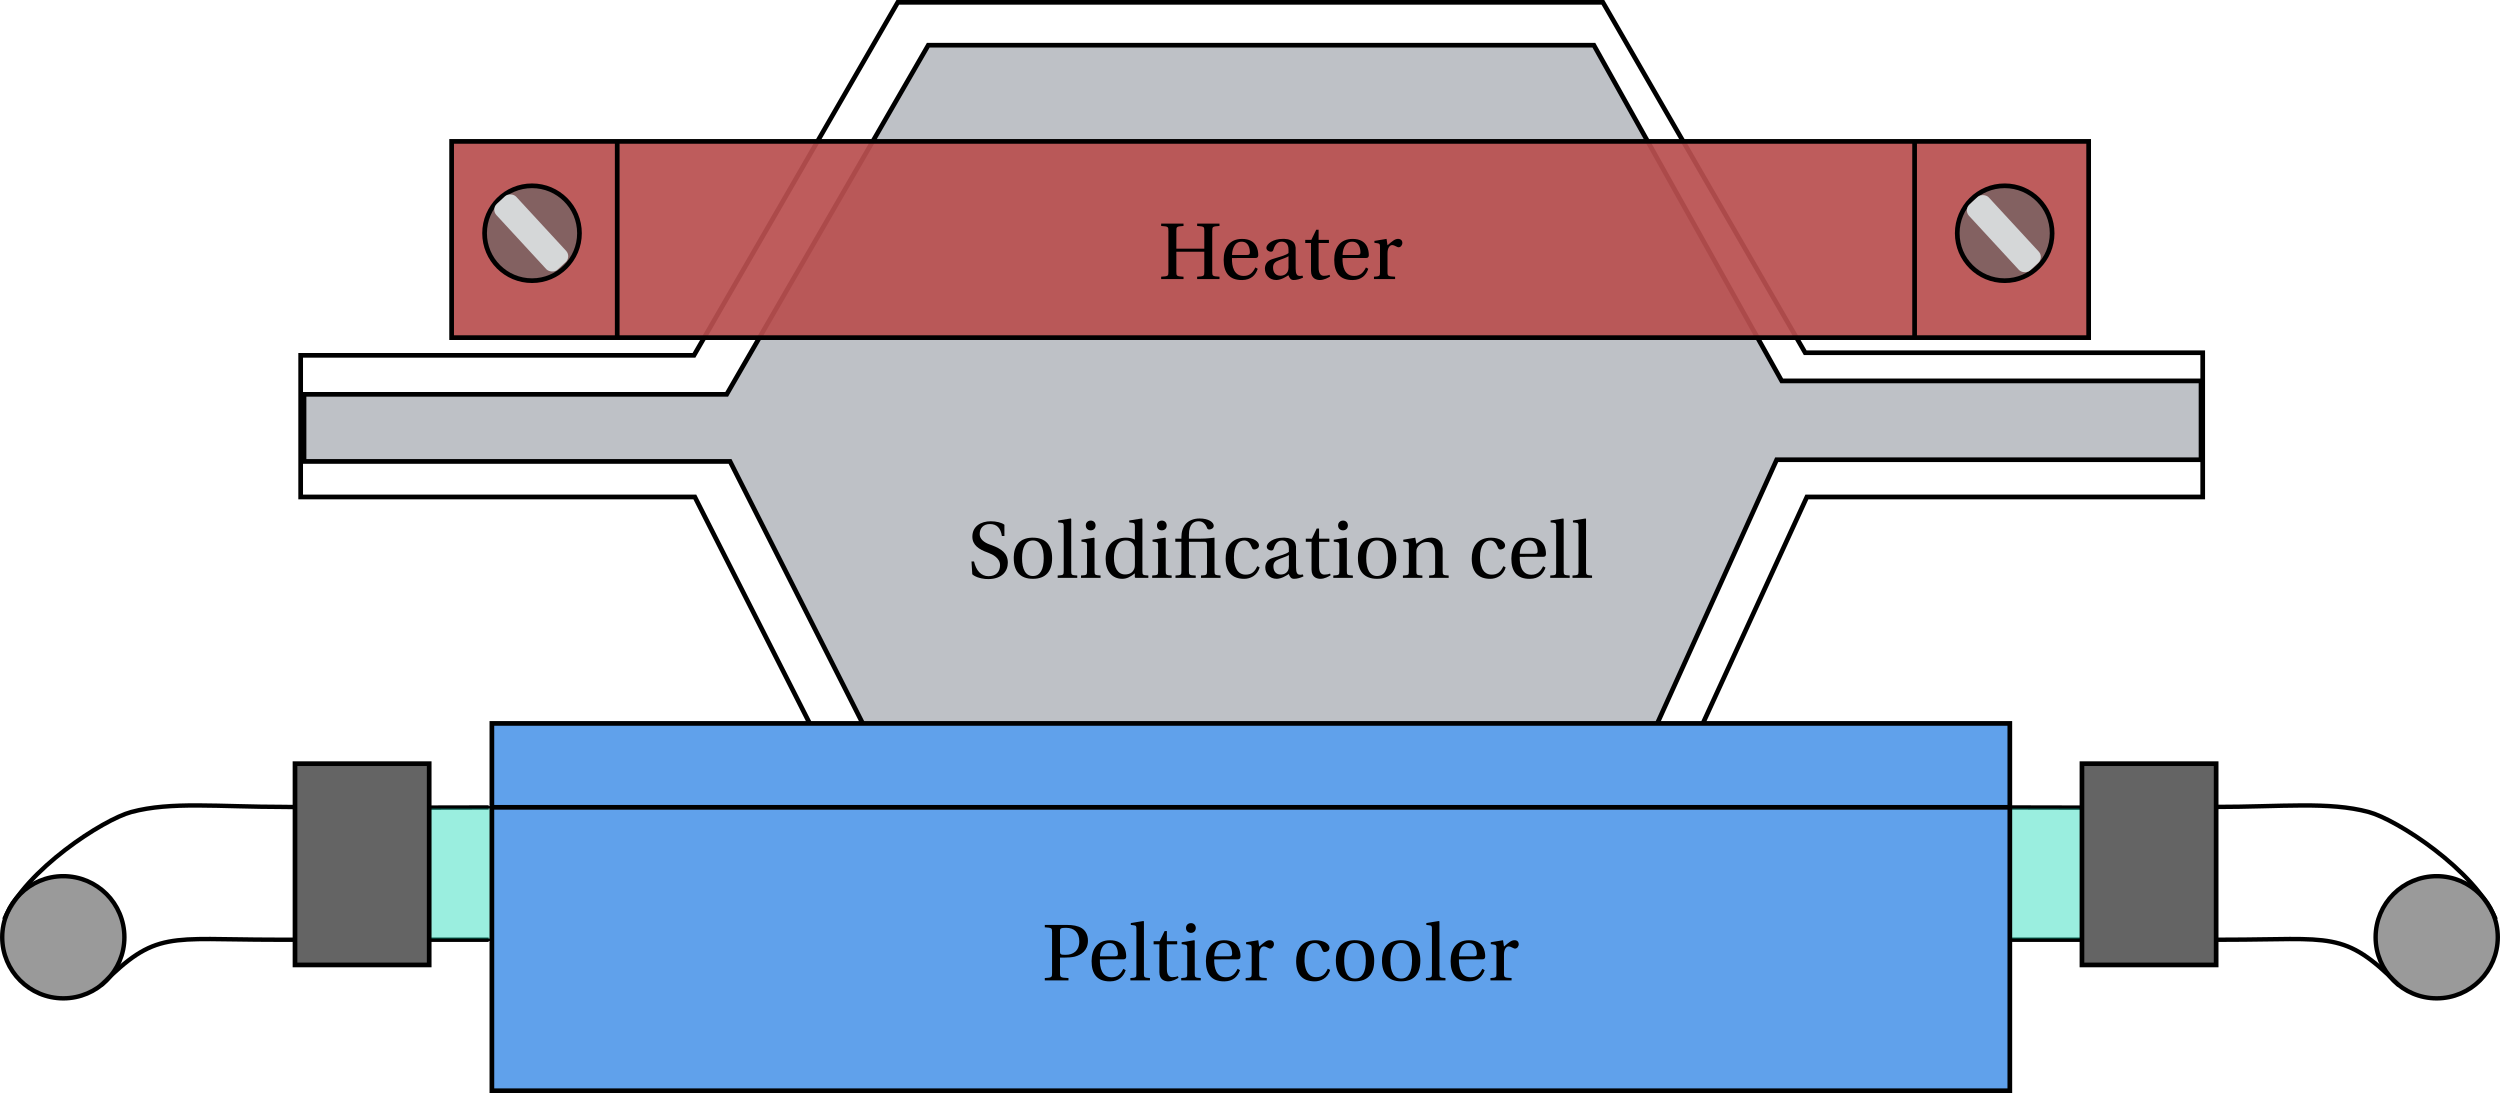 <?xml version="1.0" encoding="UTF-8" standalone="no"?>
<!-- Created with Inkscape (http://www.inkscape.org/) -->

<svg
   xmlns:ns0="http://www.iki.fi/pav/software/textext/"
   xmlns:dc="http://purl.org/dc/elements/1.1/"
   xmlns:cc="http://creativecommons.org/ns#"
   xmlns:rdf="http://www.w3.org/1999/02/22-rdf-syntax-ns#"
   xmlns:svg="http://www.w3.org/2000/svg"
   xmlns="http://www.w3.org/2000/svg"
   xmlns:sodipodi="http://sodipodi.sourceforge.net/DTD/sodipodi-0.dtd"
   xmlns:inkscape="http://www.inkscape.org/namespaces/inkscape"
   width="1064.643"
   height="465.5"
   id="svg2"
   version="1.1"
   inkscape:version="0.48.4 r9939"
   sodipodi:docname="setup.svg">
  <sodipodi:namedview
     id="base"
     pagecolor="#ffffff"
     bordercolor="#666666"
     borderopacity="1.0"
     inkscape:pageopacity="0.0"
     inkscape:pageshadow="2"
     inkscape:zoom="0.70710678"
     inkscape:cx="293.76386"
     inkscape:cy="255.49309"
     inkscape:document-units="px"
     inkscape:current-layer="layer1"
     showgrid="false"
     inkscape:window-width="1920"
     inkscape:window-height="996"
     inkscape:window-x="-8"
     inkscape:window-y="-8"
     inkscape:window-maximized="1"
     fit-margin-top="0"
     fit-margin-left="0"
     fit-margin-right="0"
     fit-margin-bottom="0" />
  <defs
     id="defs4" />
  <g
     transform="translate(173.757,-195.719)"
     inkscape:label="Layer 1"
     inkscape:groupmode="layer"
     id="layer1">
    <path
       sodipodi:nodetypes="ccc"
       style="fill:none;stroke:#000000;stroke-width:1.875;stroke-linecap:butt;stroke-linejoin:miter;stroke-miterlimit:4;stroke-opacity:1;stroke-dasharray:none"
       d="m 682.786,595.899 91.166,0 c 45.388,0 50.342,-4.184 73.897,19.371"
       id="path3813"
       inkscape:connector-curvature="0" />
    <path
       sodipodi:nodetypes="ccsc"
       inkscape:connector-curvature="0"
       id="path3815"
       d="m 682.786,539.583 c 45.497,0 45.682,0.45 86.881,-0.227 28.416,0 48.263,-2.405 65.314,2.164 11.909,3.191 45.105,24.597 54.079,45.694"
       style="fill:none;stroke:#000000;stroke-width:1.875;stroke-linecap:butt;stroke-linejoin:miter;stroke-miterlimit:4;stroke-opacity:1;stroke-dasharray:none" />
    <path
       inkscape:connector-curvature="0"
       id="path3782"
       d="m 34.344,595.899 -91.166,0 c -45.388,0 -50.342,-4.184 -73.897,19.371"
       style="fill:none;stroke:#000000;stroke-width:1.875;stroke-linecap:butt;stroke-linejoin:miter;stroke-miterlimit:4;stroke-opacity:1;stroke-dasharray:none"
       sodipodi:nodetypes="ccc" />
    <path
       style="fill:none;stroke:#000000;stroke-width:1.875;stroke-linecap:butt;stroke-linejoin:miter;stroke-miterlimit:4;stroke-opacity:1;stroke-dasharray:none"
       d="m 34.344,539.583 c -45.497,0 -45.682,0.45 -86.881,-0.227 -28.416,0 -48.263,-2.405 -65.314,2.164 -11.909,3.191 -45.105,24.597 -54.079,45.694"
       id="path3780"
       inkscape:connector-curvature="0"
       sodipodi:nodetypes="ccsc" />
    <rect
       style="fill:#12d8b3;fill-opacity:0.423;stroke:#000000;stroke-opacity:1"
       id="rect3770"
       width="704.286"
       height="56.429"
       x="9.286"
       y="539.505" />
    <rect
       style="fill:#646464;fill-opacity:1;stroke:#000000;stroke-width:2;stroke-miterlimit:4;stroke-opacity:1;stroke-dasharray:none"
       id="rect3772"
       width="57.143"
       height="85.714"
       x="-48.129"
       y="520.934" />
    <rect
       y="520.934"
       x="712.857"
       height="85.714"
       width="57.143"
       id="rect3774"
       style="fill:#646464;fill-opacity:1;stroke:#000000;stroke-width:2;stroke-miterlimit:4;stroke-opacity:1;stroke-dasharray:none" />
    <path
       style="fill:none;stroke:#000000;stroke-width:2;stroke-linecap:butt;stroke-linejoin:miter;stroke-miterlimit:4;stroke-opacity:1;stroke-dasharray:none"
       d="m 551.429,503.791 44.286,-96.429 168.571,0 0,-61.429 -169.286,0 -86.154,-149.223 -300.275,0 -86.793,150.331 -167.492,0 0,60.321 167.857,0 50,98.571 380.714,0"
       id="path2996"
       inkscape:connector-curvature="0" />
    <path
       style="fill:#bec1c6;fill-opacity:1;stroke:#000000;stroke-width:2;stroke-linecap:butt;stroke-linejoin:miter;stroke-miterlimit:4;stroke-opacity:1;stroke-dasharray:none"
       d="m -44.286,363.648 180,0 85.845,-148.687 283.441,0 80,142.973 178.571,0 0,33.571 -180.714,0 -51.429,113.571 -337.143,0 -57.143,-112.857 -181.429,0 z"
       id="path3776"
       inkscape:connector-curvature="0" />
    <rect
       style="fill:#ba5050;fill-opacity:0.926;stroke:#000000;stroke-width:2;stroke-miterlimit:4;stroke-opacity:1;stroke-dasharray:none"
       id="rect2998"
       width="697.143"
       height="83.571"
       x="18.571"
       y="255.934" />
    <rect
       style="fill:#60a1eb;fill-opacity:1;stroke:#000000;stroke-width:2;stroke-miterlimit:4;stroke-opacity:1;stroke-dasharray:none"
       id="rect3768"
       width="646.429"
       height="156.429"
       x="35.714"
       y="503.791" />
    <path
       style="fill:none;stroke:#000000;stroke-width:2;stroke-linecap:butt;stroke-linejoin:miter;stroke-miterlimit:4;stroke-opacity:1;stroke-dasharray:none"
       d="m 35.797,539.52 646.308,0"
       id="path3778"
       inkscape:connector-curvature="0" />
    <path
       sodipodi:type="arc"
       style="fill:#646464;fill-opacity:0.651;stroke:#000000;stroke-width:1.875;stroke-linecap:round;stroke-linejoin:miter;stroke-miterlimit:4;stroke-opacity:1;stroke-dasharray:none;stroke-dashoffset:0"
       id="path3788"
       sodipodi:cx="-175.26146"
       sodipodi:cy="616.22882"
       sodipodi:rx="26.013966"
       sodipodi:ry="26.013966"
       d="m -149.247,616.229 c 0,14.367 -11.647,26.014 -26.014,26.014 -14.367,0 -26.014,-11.647 -26.014,-26.014 0,-14.367 11.647,-26.014 26.014,-26.014 14.367,0 26.014,11.647 26.014,26.014 z"
       transform="translate(28.462,-21.374)" />
    <g
       style="font-style:normal;font-variant:normal;font-weight:normal;font-stretch:normal;letter-spacing:normal;word-spacing:normal;text-anchor:start;fill:none;stroke:#000000;stroke-linecap:butt;stroke-linejoin:miter;stroke-miterlimit:10.433;stroke-opacity:1;stroke-dasharray:none;stroke-dashoffset:0"
       ns0:preamble="C:\\Users\\RASPI\\Desktop\\THESIS DOCUMENTS\\Thesis Writing\\phd\\Misc\\textext_preamble.tex"
       ns0:text="Solidification cell"
       word-spacing="normal"
       letter-spacing="normal"
       font-size-adjust="none"
       font-stretch="normal"
       font-weight="normal"
       font-variant="normal"
       font-style="normal"
       stroke-miterlimit="10.433"
       xml:space="preserve"
       transform="matrix(3.719,0,0,-3.719,-592.685,3071.585)"
       id="content">
<path
   id="path3925"
   d="m 223.98,707.53 0.04,-0.03 0.04,-0.03 0.04,-0.04 0.05,-0.03 0.05,-0.03 0.04,-0.03 0.05,-0.02 0.05,-0.03 0.06,-0.02 0.05,-0.03 0.06,-0.02 0.05,-0.02 0.06,-0.03 0.06,-0.01 0.12,-0.04 0.12,-0.03 0.12,-0.03 0.13,-0.02 0.12,-0.02 0.13,-0.02 0.12,-0.01 0.13,0 0.12,-0.01 c 1.62,0 2.26,0.93 2.26,1.87 0,1.08 -0.73,1.59 -1.8,1.99 l -0.3,0.11 c -0.61,0.22 -1.12,0.62 -1.12,1.17 0,0.67 0.4,1.16 1.17,1.16 0.79,0 1.23,-0.45 1.37,-1.37 h 0.29 v 1.29 c -0.31,0.25 -0.94,0.4 -1.56,0.4 -1.12,0 -2.11,-0.56 -2.11,-1.77 0,-0.96 0.77,-1.46 1.73,-1.8 l 0.17,-0.07 c 0.4,-0.15 1.27,-0.57 1.27,-1.39 0,-0.79 -0.5,-1.26 -1.32,-1.26 -0.86,0 -1.43,0.66 -1.66,1.69 h -0.29 z"
   inkscape:connector-curvature="0"
   style="fill:#000000;stroke-width:0" />
<path
   id="path3927"
   d="m 230.92,711.72 -0.14,0 -0.13,-0.01 -0.13,-0.01 -0.12,-0.02 -0.12,-0.02 -0.11,-0.03 -0.11,-0.03 -0.1,-0.04 -0.1,-0.04 -0.1,-0.04 -0.09,-0.05 -0.09,-0.06 -0.08,-0.06 -0.08,-0.06 -0.08,-0.07 -0.07,-0.08 -0.06,-0.07 -0.07,-0.09 -0.05,-0.08 -0.06,-0.09 -0.05,-0.1 -0.04,-0.1 -0.04,-0.1 -0.04,-0.11 -0.03,-0.11 -0.03,-0.11 -0.02,-0.12 -0.02,-0.12 -0.01,-0.13 -0.01,-0.13 -0.01,-0.13 0,-0.14 c 0,-1.49 0.72,-2.36 2.19,-2.36 v 0.32 c -0.84,0 -1.24,0.77 -1.24,2.04 h 0 c 0,1.26 0.4,2.03 1.24,2.03 0.85,0 1.24,-0.77 1.24,-2.03 0,-1.27 -0.39,-2.04 -1.24,-2.04 v -0.32 c 1.48,0 2.2,0.87 2.2,2.36 0,1.48 -0.72,2.35 -2.2,2.35 z"
   inkscape:connector-curvature="0"
   style="fill:#000000;stroke-width:0" />
<path
   id="path3929"
   d="m 235.31,713.87 -0.06,0.05 -1.44,-0.23 v -0.22 l 0.35,-0.04 c 0.24,-0.03 0.29,-0.08 0.29,-0.42 v -5.09 c 0,-0.47 -0.03,-0.49 -0.69,-0.53 v -0.27 H 236 v 0.27 c -0.65,0.04 -0.69,0.06 -0.69,0.53 z"
   inkscape:connector-curvature="0"
   style="fill:#000000;stroke-width:0" />
<path
   id="path3931"
   d="m 236.48,711.49 v -0.22 l 0.34,-0.05 c 0.24,-0.04 0.3,-0.08 0.3,-0.41 v -2.89 c 0,-0.47 -0.03,-0.49 -0.69,-0.53 v -0.27 h 2.24 v 0.27 c -0.65,0.04 -0.69,0.06 -0.69,0.53 v 3.75 l -0.06,0.05 z"
   inkscape:connector-curvature="0"
   style="fill:#000000;stroke-width:0" />
<path
   id="path3933"
   d="m 237.54,713.68 -0.03,0 -0.03,-0.01 -0.03,0 -0.03,0 -0.03,-0.01 -0.02,-0.01 -0.03,-0.01 -0.03,-0.01 -0.02,-0.01 -0.03,-0.01 -0.02,-0.01 -0.02,-0.02 -0.02,-0.01 -0.02,-0.02 -0.02,-0.02 -0.02,-0.01 -0.02,-0.02 -0.02,-0.02 -0.01,-0.03 -0.02,-0.02 -0.01,-0.02 -0.02,-0.02 -0.01,-0.03 -0.01,-0.02 -0.01,-0.03 -0.01,-0.03 0,-0.02 -0.01,-0.03 0,-0.03 -0.01,-0.03 0,-0.03 0,-0.03 c 0,-0.32 0.23,-0.55 0.56,-0.55 0.34,0 0.55,0.23 0.56,0.55 0,0.33 -0.22,0.57 -0.56,0.57 z"
   inkscape:connector-curvature="0"
   style="fill:#000000;stroke-width:0" />
<path
   id="path3935"
   d="m 244.14,707.12 v 0.27 c -0.65,0.04 -0.68,0.06 -0.68,0.53 v 5.95 l -0.07,0.05 -1.44,-0.23 v -0.22 l 0.35,-0.04 c 0.24,-0.03 0.3,-0.08 0.3,-0.42 v -1.51 c -0.26,0.14 -0.6,0.22 -1.02,0.22 l -0.01,-0.32 c 0.43,0 0.78,-0.2 0.94,-0.57 0.08,-0.16 0.09,-0.29 0.09,-0.54 v -1.61 c 0,-0.2 -0.01,-0.36 -0.07,-0.51 -0.18,-0.48 -0.59,-0.66 -1.06,-0.66 -0.85,0 -1.27,0.82 -1.27,1.88 0,1.19 0.43,2.01 1.37,2.01 l 0.01,0.32 c -0.75,0 -1.31,-0.24 -1.7,-0.63 -0.39,-0.41 -0.63,-1.02 -0.63,-1.81 0,-1.36 0.71,-2.27 1.91,-2.27 0.5,0 0.93,0.22 1.43,0.63 v -0.45 l 0.07,-0.07 z"
   inkscape:connector-curvature="0"
   style="fill:#000000;stroke-width:0" />
<path
   id="path3937"
   d="m 244.62,711.49 v -0.22 l 0.35,-0.05 c 0.24,-0.04 0.29,-0.08 0.29,-0.41 v -2.89 c 0,-0.47 -0.02,-0.49 -0.68,-0.53 v -0.27 h 2.23 v 0.27 c -0.65,0.04 -0.68,0.06 -0.68,0.53 v 3.75 l -0.07,0.05 z"
   inkscape:connector-curvature="0"
   style="fill:#000000;stroke-width:0" />
<path
   id="path3939"
   d="m 245.68,713.68 -0.03,0 -0.03,-0.01 -0.03,0 -0.02,0 -0.03,-0.01 -0.03,-0.01 -0.03,-0.01 -0.02,-0.01 -0.03,-0.01 -0.02,-0.01 -0.02,-0.01 -0.03,-0.02 -0.02,-0.01 -0.02,-0.02 -0.02,-0.02 -0.02,-0.01 -0.02,-0.02 -0.01,-0.02 -0.02,-0.03 -0.01,-0.02 -0.02,-0.02 -0.01,-0.02 -0.01,-0.03 -0.01,-0.02 -0.01,-0.03 -0.01,-0.03 -0.01,-0.02 0,-0.03 -0.01,-0.03 0,-0.03 0,-0.03 0,-0.03 c 0,-0.32 0.22,-0.55 0.55,-0.55 0.34,0 0.56,0.23 0.56,0.55 0,0.33 -0.22,0.57 -0.56,0.57 z"
   inkscape:connector-curvature="0"
   style="fill:#000000;stroke-width:0" />
<path
   id="path3941"
   d="m 250.56,711.25 0.03,0 0.02,0 0.02,-0.01 0.01,0 0.02,0 0.02,0 0.02,-0.01 0.01,0 0.01,-0.01 0.02,-0.01 0.01,0 0.01,-0.01 0.01,-0.01 0.01,-0.01 0.01,-0.01 0.01,-0.01 0.01,-0.02 0,-0.01 0.01,-0.01 0.01,-0.02 0,-0.02 0.01,-0.01 0,-0.02 0,-0.02 0.01,-0.02 0,-0.03 0,-0.02 0,-0.02 0.01,-0.03 0,-0.03 0,-0.03 0,-0.02 v -2.91 c 0,-0.47 -0.03,-0.49 -0.69,-0.53 v -0.27 h 2.24 v 0.27 c -0.65,0.04 -0.69,0.06 -0.69,0.53 v 3.8 c -0.3,-0.02 -0.85,-0.11 -1.59,-0.11 h -1.34 v 0.42 c 0,1.35 0.62,1.57 1.12,1.57 0.45,0 0.78,-0.28 0.96,-0.78 0.03,-0.09 0.1,-0.16 0.25,-0.16 0.2,0 0.51,0.13 0.51,0.42 0,0.4 -0.57,0.84 -1.62,0.84 -0.68,0 -1.24,-0.24 -1.58,-0.62 -0.33,-0.38 -0.5,-0.9 -0.5,-1.52 v -0.17 h -0.7 v -0.36 h 0.7 v -3.33 c 0,-0.47 -0.02,-0.49 -0.68,-0.53 v -0.27 h 2.32 v 0.27 c -0.74,0.03 -0.78,0.05 -0.78,0.52 v 3.34 z"
   inkscape:connector-curvature="0"
   style="fill:#000000;stroke-width:0" />
<path
   id="path3943"
   d="m 255.29,707.49 -0.05,0 -0.05,0 -0.05,0.01 -0.04,0 -0.05,0.01 -0.05,0.01 -0.04,0.01 -0.04,0.01 -0.08,0.03 -0.08,0.03 -0.07,0.04 -0.07,0.04 -0.07,0.05 -0.06,0.05 -0.05,0.05 -0.06,0.06 -0.05,0.07 -0.04,0.06 -0.04,0.07 -0.04,0.08 -0.04,0.07 -0.03,0.08 -0.03,0.08 -0.03,0.08 -0.02,0.08 -0.03,0.08 -0.01,0.09 -0.02,0.08 -0.02,0.09 -0.01,0.08 -0.01,0.09 0,0.08 -0.01,0.09 0,0.08 -0.01,0.09 0,0.08 c 0,1.36 0.54,1.91 1.18,1.91 0.42,0 0.68,-0.3 0.87,-0.8 0.05,-0.14 0.11,-0.23 0.28,-0.23 0.18,0 0.54,0.12 0.54,0.47 0,0.42 -0.6,0.88 -1.59,0.88 -1.67,0 -2.23,-1.18 -2.23,-2.4 0,-1.53 0.75,-2.31 2.13,-2.31 0.64,0 1.5,0.34 1.76,1.32 l -0.27,0.13 c -0.28,-0.64 -0.65,-0.97 -1.32,-0.97 z"
   inkscape:connector-curvature="0"
   style="fill:#000000;stroke-width:0" />
<path
   id="path3945"
   d="m 261.05,710.51 0,0.1 0,0.05 0,0.05 -0.01,0.05 -0.01,0.05 -0.01,0.06 -0.01,0.05 -0.01,0.05 -0.02,0.05 -0.01,0.05 -0.03,0.05 -0.02,0.05 -0.03,0.05 -0.03,0.05 -0.04,0.04 -0.04,0.05 -0.04,0.04 -0.05,0.04 -0.06,0.04 -0.05,0.03 -0.03,0.02 -0.04,0.02 -0.03,0.01 -0.04,0.02 -0.03,0.01 -0.04,0.02 -0.04,0.01 -0.04,0.01 -0.04,0.02 -0.05,0.01 -0.04,0.01 -0.05,0.01 -0.05,0.01 -0.05,0 -0.05,0.01 -0.05,0.01 -0.06,0 -0.05,0.01 -0.06,0 -0.06,0 -0.07,0 -0.06,0 c -1.03,0 -1.85,-0.54 -1.85,-1.04 0,-0.29 0.34,-0.43 0.51,-0.43 0.19,0 0.25,0.1 0.3,0.26 0.2,0.67 0.57,0.89 0.94,0.89 0.36,0 0.78,-0.18 0.78,-0.91 v -0.39 -0.37 -1.3 c 0,-0.74 -0.57,-0.93 -0.93,-0.93 -0.57,0 -0.84,0.4 -0.84,0.94 0,0.43 0.2,0.65 0.71,0.85 0.37,0.13 0.86,0.31 1.06,0.44 v 0.37 c -0.23,-0.24 -1.12,-0.47 -1.84,-0.69 -0.66,-0.21 -0.86,-0.67 -0.86,-1.1 0,-0.68 0.46,-1.3 1.32,-1.3 0.57,0.02 1.08,0.36 1.37,0.55 0.13,-0.34 0.27,-0.55 0.6,-0.55 0.33,0 0.73,0.1 1.08,0.28 l -0.06,0.22 c -0.13,-0.03 -0.33,-0.05 -0.46,-0.01 -0.17,0.03 -0.33,0.21 -0.33,0.79 z"
   inkscape:connector-curvature="0"
   style="fill:#000000;stroke-width:0" />
<path
   id="path3947"
   d="m 264.87,711.25 v 0.36 h -1.18 v 1.16 h -0.27 l -0.55,-1.16 h -0.7 v -0.36 h 0.66 v -3.19 c 0,-0.94 0.7,-1.05 1.02,-1.05 0.46,0 0.9,0.24 1.17,0.41 l -0.07,0.19 c -0.22,-0.09 -0.43,-0.12 -0.65,-0.12 -0.32,0 -0.61,0.22 -0.61,0.92 v 2.84 z"
   inkscape:connector-curvature="0"
   style="fill:#000000;stroke-width:0" />
<path
   id="path3949"
   d="m 265.37,711.49 v -0.22 l 0.34,-0.05 c 0.24,-0.04 0.3,-0.08 0.3,-0.41 v -2.89 c 0,-0.47 -0.03,-0.49 -0.69,-0.53 v -0.27 h 2.24 v 0.27 c -0.65,0.04 -0.69,0.06 -0.69,0.53 v 3.75 l -0.06,0.05 z"
   inkscape:connector-curvature="0"
   style="fill:#000000;stroke-width:0" />
<path
   id="path3951"
   d="m 266.43,713.68 -0.03,0 -0.03,-0.01 -0.03,0 -0.03,0 -0.03,-0.01 -0.02,-0.01 -0.03,-0.01 -0.03,-0.01 -0.02,-0.01 -0.03,-0.01 -0.02,-0.01 -0.02,-0.02 -0.02,-0.01 -0.02,-0.02 -0.02,-0.02 -0.02,-0.01 -0.02,-0.02 -0.02,-0.02 -0.01,-0.03 -0.02,-0.02 -0.01,-0.02 -0.02,-0.02 -0.01,-0.03 -0.01,-0.02 -0.01,-0.03 -0.01,-0.03 0,-0.02 -0.01,-0.03 0,-0.03 -0.01,-0.03 0,-0.03 0,-0.03 c 0,-0.32 0.23,-0.55 0.56,-0.55 0.34,0 0.55,0.23 0.56,0.55 0,0.33 -0.22,0.57 -0.56,0.57 z"
   inkscape:connector-curvature="0"
   style="fill:#000000;stroke-width:0" />
<path
   id="path3953"
   d="m 270.33,711.72 -0.14,0 -0.13,-0.01 -0.12,-0.01 -0.13,-0.02 -0.11,-0.02 -0.12,-0.03 -0.11,-0.03 -0.1,-0.04 -0.1,-0.04 -0.1,-0.04 -0.09,-0.05 -0.09,-0.06 -0.08,-0.06 -0.08,-0.06 -0.08,-0.07 -0.07,-0.08 -0.06,-0.07 -0.06,-0.09 -0.06,-0.08 -0.05,-0.09 -0.05,-0.1 -0.05,-0.1 -0.04,-0.1 -0.03,-0.11 -0.04,-0.11 -0.02,-0.11 -0.03,-0.12 -0.02,-0.12 -0.01,-0.13 -0.01,-0.13 -0.01,-0.13 0,-0.14 c 0,-1.49 0.72,-2.36 2.19,-2.36 v 0.32 c -0.83,0 -1.24,0.77 -1.24,2.04 h 0 c 0,1.26 0.41,2.03 1.24,2.03 0.85,0 1.25,-0.77 1.25,-2.03 0,-1.27 -0.4,-2.04 -1.25,-2.04 v -0.32 c 1.49,0 2.2,0.87 2.2,2.36 0,1.48 -0.71,2.35 -2.2,2.35 z"
   inkscape:connector-curvature="0"
   style="fill:#000000;stroke-width:0" />
<path
   id="path3955"
   d="m 277.84,710.27 0,0.08 0,0.08 -0.01,0.09 -0.01,0.07 -0.02,0.08 -0.01,0.07 -0.02,0.08 -0.02,0.06 -0.02,0.07 -0.03,0.06 -0.03,0.07 -0.03,0.05 -0.04,0.06 -0.03,0.05 -0.04,0.05 -0.05,0.05 -0.04,0.05 -0.05,0.04 -0.05,0.04 -0.05,0.04 -0.05,0.03 -0.06,0.03 -0.06,0.03 -0.06,0.03 -0.06,0.02 -0.07,0.02 -0.07,0.02 -0.07,0.01 -0.07,0.01 -0.07,0.01 -0.08,0 -0.08,0 c -0.67,0 -1.1,-0.33 -1.66,-0.69 l -0.13,0.69 -1.37,-0.23 v -0.22 l 0.35,-0.05 c 0.24,-0.04 0.29,-0.08 0.29,-0.41 v -2.89 c 0,-0.47 -0.02,-0.49 -0.68,-0.53 v -0.27 h 2.23 v 0.27 c -0.65,0.04 -0.69,0.06 -0.69,0.53 v 2.15 c 0,0.22 0.02,0.35 0.1,0.5 0.19,0.36 0.6,0.66 1.09,0.66 0.62,0 0.96,-0.35 0.96,-1.15 v -2.16 c 0,-0.47 -0.03,-0.49 -0.69,-0.53 v -0.27 h 2.24 v 0.27 c -0.65,0.04 -0.69,0.06 -0.69,0.53 z"
   inkscape:connector-curvature="0"
   style="fill:#000000;stroke-width:0" />
<path
   id="path3957"
   d="m 283.47,707.49 -0.05,0 -0.05,0 -0.05,0.01 -0.05,0 -0.04,0.01 -0.05,0.01 -0.04,0.01 -0.04,0.01 -0.09,0.03 -0.07,0.03 -0.08,0.04 -0.06,0.04 -0.07,0.05 -0.06,0.05 -0.06,0.05 -0.05,0.06 -0.05,0.07 -0.04,0.06 -0.05,0.07 -0.04,0.08 -0.03,0.07 -0.03,0.08 -0.03,0.08 -0.03,0.08 -0.03,0.08 -0.02,0.08 -0.02,0.09 -0.01,0.08 -0.02,0.09 -0.01,0.08 -0.01,0.09 -0.01,0.08 0,0.09 -0.01,0.08 0,0.09 0,0.08 c 0,1.36 0.54,1.91 1.17,1.91 0.42,0 0.69,-0.3 0.87,-0.8 0.06,-0.14 0.11,-0.23 0.29,-0.23 0.18,0 0.54,0.12 0.54,0.47 0,0.42 -0.61,0.88 -1.6,0.88 -1.66,0 -2.22,-1.18 -2.22,-2.4 0,-1.53 0.75,-2.31 2.12,-2.31 0.64,0 1.51,0.34 1.76,1.32 l -0.26,0.13 c -0.29,-0.64 -0.65,-0.97 -1.32,-0.97 z"
   inkscape:connector-curvature="0"
   style="fill:#000000;stroke-width:0" />
<path
   id="path3959"
   d="m 289.3,709.53 0.02,0 0.02,0 0.02,0 0.02,0.01 0.01,0 0.02,0 0.02,0 0.01,0 0.02,0.01 0.01,0 0.02,0.01 0.02,0 0.01,0.01 0.01,0.01 0.02,0 0.01,0.01 0.01,0.01 0.01,0.01 0.02,0.02 0.01,0.01 0.01,0.01 0,0.02 0.01,0.01 0.01,0.02 0.01,0.02 0,0.01 0,0.01 0.01,0.01 0,0.01 0,0.01 0,0.01 0,0.01 0.01,0.01 0,0.01 0,0.02 0,0.01 0,0.01 0,0.02 0,0.01 c 0,0.54 -0.17,1.84 -1.85,1.84 l -0.05,-0.32 c 0.85,0 0.95,-0.87 0.95,-1.23 0,-0.17 -0.06,-0.29 -0.31,-0.29 h -1.74 c 0,0.38 0.14,1.52 1.1,1.52 l 0.05,0.32 c -1.43,0 -2.11,-1.01 -2.11,-2.39 0,-1.45 0.62,-2.34 2.12,-2.32 1.02,0.01 1.54,0.57 1.79,1.29 l -0.28,0.15 c -0.26,-0.53 -0.6,-0.97 -1.33,-0.97 -1.13,0 -1.36,1.1 -1.34,2.05 z"
   inkscape:connector-curvature="0"
   style="fill:#000000;stroke-width:0" />
<path
   id="path3961"
   d="m 291.7,713.87 -0.06,0.05 -1.44,-0.23 v -0.22 l 0.35,-0.04 c 0.24,-0.03 0.29,-0.08 0.29,-0.42 v -5.09 c 0,-0.47 -0.02,-0.49 -0.68,-0.53 v -0.27 h 2.23 v 0.27 c -0.65,0.04 -0.69,0.06 -0.69,0.53 z"
   inkscape:connector-curvature="0"
   style="fill:#000000;stroke-width:0" />
<path
   id="path3963"
   d="m 294.26,713.87 -0.06,0.05 -1.44,-0.23 v -0.22 l 0.35,-0.04 c 0.24,-0.03 0.29,-0.08 0.29,-0.42 v -5.09 c 0,-0.47 -0.03,-0.49 -0.69,-0.53 v -0.27 h 2.24 v 0.27 c -0.65,0.04 -0.69,0.06 -0.69,0.53 z"
   inkscape:connector-curvature="0"
   style="fill:#000000;stroke-width:0" />
</g>    <path
       sodipodi:type="arc"
       style="fill:#646464;fill-opacity:0.651;stroke:#000000;stroke-width:2;stroke-linecap:round;stroke-linejoin:miter;stroke-miterlimit:4;stroke-opacity:1;stroke-dasharray:none;stroke-dashoffset:0"
       id="path4004"
       sodipodi:cx="256.57874"
       sodipodi:cy="241.83223"
       sodipodi:rx="20.203051"
       sodipodi:ry="20.203051"
       d="m 276.782,241.832 c 0,11.158 -9.045,20.203 -20.203,20.203 -11.158,0 -20.203,-9.045 -20.203,-20.203 0,-11.158 9.045,-20.203 20.203,-20.203 11.158,0 20.203,9.045 20.203,20.203 z"
       transform="translate(-203.767,53.211)" />
    <rect
       style="fill:#d5d7d8;fill-opacity:1;stroke:none"
       id="rect4006"
       width="11.49"
       height="38.133"
       x="-167.149"
       y="233.31"
       ry="3.395"
       transform="matrix(0.735,-0.678,0.678,0.735,0,0)" />
    <path
       transform="translate(423.376,53.211)"
       d="m 276.782,241.832 c 0,11.158 -9.045,20.203 -20.203,20.203 -11.158,0 -20.203,-9.045 -20.203,-20.203 0,-11.158 9.045,-20.203 20.203,-20.203 11.158,0 20.203,9.045 20.203,20.203 z"
       sodipodi:ry="20.203051"
       sodipodi:rx="20.203051"
       sodipodi:cy="241.83223"
       sodipodi:cx="256.57874"
       id="path4008"
       style="fill:#646464;fill-opacity:0.651;stroke:#000000;stroke-width:2;stroke-linecap:round;stroke-linejoin:miter;stroke-miterlimit:4;stroke-opacity:1;stroke-dasharray:none;stroke-dashoffset:0"
       sodipodi:type="arc" />
    <rect
       transform="matrix(0.735,-0.678,0.678,0.735,0,0)"
       ry="3.395"
       y="658.752"
       x="293.619"
       height="38.133"
       width="11.49"
       id="rect4010"
       style="fill:#d5d7d8;fill-opacity:1;stroke:none" />
    <path
       style="fill:none;stroke:#000000;stroke-width:2;stroke-linecap:butt;stroke-linejoin:miter;stroke-miterlimit:4;stroke-opacity:1;stroke-dasharray:none"
       d="m 285.714,285.722 0,-83.214"
       id="path4012"
       inkscape:connector-curvature="0"
       transform="translate(-196.624,53.211)" />
    <path
       inkscape:connector-curvature="0"
       id="path4014"
       d="m 641.59,338.933 0,-83.214"
       style="fill:none;stroke:#000000;stroke-width:2;stroke-linecap:butt;stroke-linejoin:miter;stroke-miterlimit:4;stroke-opacity:1;stroke-dasharray:none" />
    <g
       style="font-style:normal;font-variant:normal;font-weight:normal;font-stretch:normal;letter-spacing:normal;word-spacing:normal;text-anchor:start;fill:none;stroke:#000000;stroke-linecap:butt;stroke-linejoin:miter;stroke-miterlimit:10.433;stroke-opacity:1;stroke-dasharray:none;stroke-dashoffset:0"
       id="g4063"
       transform="matrix(3.719,0,0,-3.719,-511.398,2944.338)"
       xml:space="preserve"
       stroke-miterlimit="10.433"
       font-style="normal"
       font-variant="normal"
       font-weight="normal"
       font-stretch="normal"
       font-size-adjust="none"
       letter-spacing="normal"
       word-spacing="normal"
       ns0:text="Heater\n"
       ns0:preamble="C:\\Users\\RASPI\\Desktop\\THESIS DOCUMENTS\\Thesis Writing\\phd\\Misc\\textext_preamble.tex">
<path
   style="fill:#000000;stroke-width:0"
   inkscape:connector-curvature="0"
   d="m 228.69,710.25 v -2.28 c 0,-0.51 -0.01,-0.53 -0.82,-0.58 v -0.27 h 2.56 v 0.27 c -0.8,0.05 -0.83,0.07 -0.83,0.58 v 4.64 c 0,0.52 0.03,0.53 0.83,0.59 v 0.27 h -2.56 v -0.27 c 0.81,-0.06 0.82,-0.07 0.82,-0.59 v -2.01 h -3.2 v 2.01 c 0,0.52 0.02,0.53 0.82,0.59 v 0.27 h -2.56 v -0.27 c 0.81,-0.06 0.83,-0.07 0.83,-0.59 v -4.64 c 0,-0.51 -0.02,-0.53 -0.83,-0.58 v -0.27 h 2.56 v 0.27 c -0.8,0.05 -0.82,0.07 -0.82,0.58 v 2.28 z"
   id="path4065" />
<path
   style="fill:#000000;stroke-width:0"
   inkscape:connector-curvature="0"
   d="m 234.5,709.53 0.02,0 0.02,0 0.02,0 0.01,0.01 0.02,0 0.02,0 0.01,0 0.02,0 0.02,0.01 0.01,0 0.02,0.01 0.01,0 0.02,0.01 0.01,0.01 0.01,0 0.02,0.01 0.01,0.01 0.01,0.01 0.01,0.02 0.01,0.01 0.01,0.01 0.01,0.02 0.01,0.01 0.01,0.02 0.01,0.02 0,0.01 0,0.01 0,0.01 0.01,0.01 0,0.01 0,0.01 0,0.01 0,0.01 0.01,0.01 0,0.02 0,0.01 0,0.01 0,0.02 0,0.01 c 0,0.54 -0.17,1.84 -1.85,1.84 l -0.06,-0.32 c 0.86,0 0.95,-0.87 0.95,-1.23 0,-0.17 -0.05,-0.29 -0.31,-0.29 h -1.73 c 0,0.38 0.14,1.52 1.09,1.52 l 0.06,0.32 c -1.43,0 -2.11,-1.01 -2.11,-2.39 0,-1.45 0.62,-2.34 2.12,-2.32 1.01,0.01 1.54,0.57 1.78,1.29 l -0.27,0.15 c -0.26,-0.53 -0.61,-0.97 -1.33,-0.97 -1.14,0 -1.37,1.1 -1.35,2.05 z"
   id="path4067" />
<path
   style="fill:#000000;stroke-width:0"
   inkscape:connector-curvature="0"
   d="m 239.15,710.51 0,0.1 0,0.05 0,0.05 -0.01,0.05 -0.01,0.05 -0.01,0.06 -0.01,0.05 -0.01,0.05 -0.02,0.05 -0.01,0.05 -0.03,0.05 -0.02,0.05 -0.03,0.05 -0.03,0.05 -0.04,0.04 -0.04,0.05 -0.04,0.04 -0.05,0.04 -0.06,0.04 -0.05,0.03 -0.03,0.02 -0.04,0.02 -0.03,0.01 -0.04,0.02 -0.03,0.01 -0.04,0.02 -0.04,0.01 -0.04,0.01 -0.04,0.02 -0.05,0.01 -0.04,0.01 -0.05,0.01 -0.05,0.01 -0.05,0 -0.05,0.01 -0.05,0.01 -0.06,0 -0.05,0.01 -0.06,0 -0.06,0 -0.07,0 -0.06,0 c -1.03,0 -1.85,-0.54 -1.85,-1.04 0,-0.29 0.34,-0.43 0.51,-0.43 0.2,0 0.25,0.1 0.3,0.26 0.2,0.67 0.57,0.89 0.94,0.89 0.36,0 0.78,-0.18 0.78,-0.91 v -0.39 -0.37 -1.3 c 0,-0.74 -0.57,-0.93 -0.93,-0.93 -0.56,0 -0.84,0.4 -0.84,0.94 0,0.43 0.2,0.65 0.71,0.85 0.37,0.13 0.86,0.31 1.06,0.44 v 0.37 c -0.23,-0.24 -1.12,-0.47 -1.84,-0.69 -0.66,-0.21 -0.86,-0.67 -0.86,-1.1 0,-0.68 0.46,-1.3 1.32,-1.3 0.57,0.02 1.08,0.36 1.37,0.55 0.13,-0.34 0.28,-0.55 0.59,-0.55 0.35,0 0.74,0.1 1.09,0.28 l -0.06,0.22 c -0.13,-0.03 -0.33,-0.05 -0.46,-0.01 -0.17,0.03 -0.33,0.21 -0.33,0.79 z"
   id="path4069" />
<path
   style="fill:#000000;stroke-width:0"
   inkscape:connector-curvature="0"
   d="m 242.96,711.25 v 0.36 h -1.18 v 1.16 h -0.27 l -0.56,-1.16 h -0.7 v -0.36 h 0.66 v -3.19 c 0,-0.94 0.7,-1.05 1.02,-1.05 0.47,0 0.91,0.24 1.17,0.41 l -0.07,0.19 c -0.22,-0.09 -0.42,-0.12 -0.65,-0.12 -0.31,0 -0.6,0.22 -0.6,0.92 v 2.84 z"
   id="path4071" />
<path
   style="fill:#000000;stroke-width:0"
   inkscape:connector-curvature="0"
   d="m 247.16,709.53 0.02,0 0.02,0 0.02,0 0.01,0.01 0.02,0 0.02,0 0.01,0 0.02,0 0.02,0.01 0.01,0 0.02,0.01 0.01,0 0.02,0.01 0.01,0.01 0.01,0 0.02,0.01 0.01,0.01 0.01,0.01 0.01,0.02 0.01,0.01 0.01,0.01 0.01,0.02 0.01,0.01 0.01,0.02 0.01,0.02 0,0.01 0,0.01 0,0.01 0.01,0.01 0,0.01 0,0.01 0,0.01 0,0.01 0.01,0.01 0,0.02 0,0.01 0,0.01 0,0.02 0,0.01 c 0,0.54 -0.18,1.84 -1.85,1.84 l -0.06,-0.32 c 0.86,0 0.95,-0.87 0.95,-1.23 0,-0.17 -0.05,-0.29 -0.31,-0.29 h -1.73 c 0,0.38 0.14,1.52 1.09,1.52 l 0.06,0.32 c -1.43,0 -2.11,-1.01 -2.11,-2.39 0,-1.45 0.62,-2.34 2.12,-2.32 1.01,0.01 1.54,0.57 1.78,1.29 l -0.27,0.15 c -0.26,-0.53 -0.61,-0.97 -1.33,-0.97 -1.14,0 -1.37,1.1 -1.35,2.05 z"
   id="path4073" />
<path
   style="fill:#000000;stroke-width:0"
   inkscape:connector-curvature="0"
   d="m 249.56,711.72 -1.39,-0.23 v -0.22 l 0.35,-0.05 c 0.24,-0.04 0.29,-0.08 0.29,-0.41 v -2.89 c 0,-0.47 -0.05,-0.49 -0.69,-0.53 v -0.27 h 2.42 v 0.27 c -0.81,0.04 -0.87,0.06 -0.87,0.53 v 2.15 c 0,0.7 0.31,0.94 0.53,0.94 0.14,0 0.3,-0.06 0.56,-0.2 0.07,-0.04 0.14,-0.05 0.19,-0.05 0.22,0 0.42,0.23 0.42,0.52 0,0.2 -0.13,0.44 -0.49,0.44 -0.33,0 -0.6,-0.2 -1.21,-0.73 z"
   id="path4075" />
</g>    <g
       ns0:preamble="C:\\Users\\RASPI\\Desktop\\THESIS DOCUMENTS\\Thesis Writing\\phd\\Misc\\textext_preamble.tex"
       ns0:text="Peltier cooler"
       word-spacing="normal"
       letter-spacing="normal"
       font-size-adjust="none"
       font-stretch="normal"
       font-weight="normal"
       font-variant="normal"
       font-style="normal"
       stroke-miterlimit="10.433"
       xml:space="preserve"
       transform="matrix(3.719,0,0,-3.719,-560.948,3243.007)"
       id="g4183"
       style="font-style:normal;font-variant:normal;font-weight:normal;font-stretch:normal;letter-spacing:normal;word-spacing:normal;text-anchor:start;fill:none;stroke:#000000;stroke-linecap:butt;stroke-linejoin:miter;stroke-miterlimit:10.433;stroke-opacity:1;stroke-dasharray:none;stroke-dashoffset:0">
<path
   id="path4185"
   d="m 225.49,709.73 h 0.52 c 0.42,0 0.83,0.03 1.17,0.11 0.71,0.19 1.51,0.68 1.51,1.83 0,0.69 -0.3,1.17 -0.71,1.43 -0.44,0.27 -1.03,0.37 -1.67,0.37 l -0.13,-0.33 c 0.95,0 1.52,-0.54 1.52,-1.54 0,-1.14 -0.75,-1.55 -1.54,-1.55 -0.54,0 -0.67,0.02 -0.67,0.35 v 2.4 c 0,0.26 0.1,0.34 0.69,0.34 l 0.13,0.33 h -2.56 v -0.27 c 0.81,-0.06 0.83,-0.07 0.83,-0.59 v -4.64 c 0,-0.51 -0.02,-0.53 -0.83,-0.58 v -0.27 h 2.71 v 0.27 c -0.95,0.05 -0.97,0.07 -0.97,0.58 z"
   inkscape:connector-curvature="0"
   style="fill:#000000;stroke-width:0" />
<path
   id="path4187"
   d="m 232.7,709.53 0.02,0 0.02,0 0.02,0 0.01,0.01 0.02,0 0.02,0 0.01,0 0.02,0 0.02,0.01 0.01,0 0.02,0.01 0.01,0 0.02,0.01 0.01,0.01 0.01,0 0.02,0.01 0.01,0.01 0.01,0.01 0.01,0.02 0.01,0.01 0.01,0.01 0.01,0.02 0.01,0.01 0.01,0.02 0.01,0.02 0,0.01 0,0.01 0,0.01 0.01,0.01 0,0.01 0,0.01 0,0.01 0,0.01 0.01,0.01 0,0.02 0,0.01 0,0.01 0,0.02 0,0.01 c 0,0.54 -0.17,1.84 -1.85,1.84 l -0.06,-0.32 c 0.85,0 0.96,-0.87 0.96,-1.23 0,-0.17 -0.06,-0.29 -0.32,-0.29 h -1.73 c 0,0.38 0.14,1.52 1.09,1.52 l 0.06,0.32 c -1.43,0 -2.11,-1.01 -2.11,-2.39 0,-1.45 0.62,-2.34 2.12,-2.32 1.01,0.01 1.54,0.57 1.78,1.29 l -0.27,0.15 c -0.26,-0.53 -0.61,-0.97 -1.33,-0.97 -1.14,0 -1.37,1.1 -1.35,2.05 z"
   inkscape:connector-curvature="0"
   style="fill:#000000;stroke-width:0" />
<path
   id="path4189"
   d="m 235.1,713.87 -0.06,0.05 -1.44,-0.23 v -0.22 l 0.35,-0.04 c 0.24,-0.03 0.29,-0.08 0.29,-0.42 v -5.09 c 0,-0.47 -0.03,-0.49 -0.69,-0.53 v -0.27 h 2.24 v 0.27 c -0.65,0.04 -0.69,0.06 -0.69,0.53 z"
   inkscape:connector-curvature="0"
   style="fill:#000000;stroke-width:0" />
<path
   id="path4191"
   d="m 238.91,711.25 v 0.36 h -1.18 v 1.16 h -0.26 l -0.56,-1.16 h -0.7 v -0.36 h 0.66 v -3.19 c 0,-0.94 0.7,-1.05 1.02,-1.05 0.47,0 0.91,0.24 1.17,0.41 l -0.07,0.19 c -0.22,-0.09 -0.42,-0.12 -0.65,-0.12 -0.31,0 -0.61,0.22 -0.61,0.92 v 2.84 z"
   inkscape:connector-curvature="0"
   style="fill:#000000;stroke-width:0" />
<path
   id="path4193"
   d="m 239.42,711.49 v -0.22 l 0.34,-0.05 c 0.24,-0.04 0.3,-0.08 0.3,-0.41 v -2.89 c 0,-0.47 -0.03,-0.49 -0.69,-0.53 v -0.27 h 2.24 v 0.27 c -0.65,0.04 -0.69,0.06 -0.69,0.53 v 3.75 l -0.06,0.05 z"
   inkscape:connector-curvature="0"
   style="fill:#000000;stroke-width:0" />
<path
   id="path4195"
   d="m 240.48,713.68 -0.03,0 -0.03,-0.01 -0.03,0 -0.03,0 -0.03,-0.01 -0.02,-0.01 -0.03,-0.01 -0.03,-0.01 -0.02,-0.01 -0.03,-0.01 -0.02,-0.01 -0.02,-0.02 -0.02,-0.01 -0.02,-0.02 -0.02,-0.02 -0.02,-0.01 -0.02,-0.02 -0.02,-0.02 -0.01,-0.03 -0.02,-0.02 -0.01,-0.02 -0.02,-0.02 -0.01,-0.03 -0.01,-0.02 -0.01,-0.03 -0.01,-0.03 0,-0.02 -0.01,-0.03 0,-0.03 -0.01,-0.03 0,-0.03 0,-0.03 c 0,-0.32 0.23,-0.55 0.56,-0.55 0.34,0 0.55,0.23 0.56,0.55 0,0.33 -0.22,0.57 -0.56,0.57 z"
   inkscape:connector-curvature="0"
   style="fill:#000000;stroke-width:0" />
<path
   id="path4197"
   d="m 245.79,709.53 0.02,0 0.02,0 0.01,0 0.02,0.01 0.02,0 0.02,0 0.01,0 0.02,0 0.01,0.01 0.02,0 0.02,0.01 0.01,0 0.01,0.01 0.02,0.01 0.01,0 0.02,0.01 0.01,0.01 0.01,0.01 0.01,0.02 0.01,0.01 0.01,0.01 0.01,0.02 0.01,0.01 0.01,0.02 0,0.02 0.01,0.01 0,0.01 0,0.01 0,0.01 0.01,0.01 0,0.01 0,0.01 0,0.01 0,0.01 0,0.02 0,0.01 0.01,0.01 0,0.02 0,0.01 c 0,0.54 -0.18,1.84 -1.86,1.84 l -0.05,-0.32 c 0.85,0 0.95,-0.87 0.95,-1.23 0,-0.17 -0.05,-0.29 -0.31,-0.29 h -1.73 c 0,0.38 0.14,1.52 1.09,1.52 l 0.05,0.32 c -1.42,0 -2.1,-1.01 -2.1,-2.39 0,-1.45 0.62,-2.34 2.11,-2.32 1.02,0.01 1.54,0.57 1.79,1.29 l -0.27,0.15 c -0.26,-0.53 -0.61,-0.97 -1.33,-0.97 -1.14,0 -1.37,1.1 -1.35,2.05 z"
   inkscape:connector-curvature="0"
   style="fill:#000000;stroke-width:0" />
<path
   id="path4199"
   d="m 248.19,711.72 -1.39,-0.23 v -0.22 l 0.35,-0.05 c 0.23,-0.04 0.29,-0.08 0.29,-0.41 v -2.89 c 0,-0.47 -0.05,-0.49 -0.69,-0.53 v -0.27 h 2.42 v 0.27 c -0.82,0.04 -0.87,0.06 -0.87,0.53 v 2.15 c 0,0.7 0.31,0.94 0.52,0.94 0.15,0 0.31,-0.06 0.57,-0.2 0.07,-0.04 0.14,-0.05 0.18,-0.05 0.22,0 0.42,0.23 0.42,0.52 0,0.2 -0.12,0.44 -0.48,0.44 -0.33,0 -0.61,-0.2 -1.21,-0.73 z"
   inkscape:connector-curvature="0"
   style="fill:#000000;stroke-width:0" />
<path
   id="path4201"
   d="m 254.83,707.49 -0.05,0 -0.05,0 -0.05,0.01 -0.04,0 -0.05,0.01 -0.04,0.01 -0.05,0.01 -0.04,0.01 -0.08,0.03 -0.08,0.03 -0.07,0.04 -0.07,0.04 -0.06,0.05 -0.06,0.05 -0.06,0.05 -0.05,0.06 -0.05,0.07 -0.05,0.06 -0.04,0.07 -0.04,0.08 -0.04,0.07 -0.03,0.08 -0.03,0.08 -0.03,0.08 -0.02,0.08 -0.02,0.08 -0.02,0.09 -0.02,0.08 -0.01,0.09 -0.01,0.08 -0.01,0.09 -0.01,0.08 -0.01,0.09 0,0.08 0,0.09 0,0.08 c 0,1.36 0.54,1.91 1.17,1.91 0.42,0 0.69,-0.3 0.87,-0.8 0.05,-0.14 0.11,-0.23 0.28,-0.23 0.19,0 0.54,0.12 0.54,0.47 0,0.42 -0.6,0.88 -1.59,0.88 -1.67,0 -2.23,-1.18 -2.23,-2.4 0,-1.53 0.75,-2.31 2.13,-2.31 0.64,0 1.5,0.34 1.76,1.32 l -0.27,0.13 c -0.28,-0.64 -0.65,-0.97 -1.32,-0.97 z"
   inkscape:connector-curvature="0"
   style="fill:#000000;stroke-width:0" />
<path
   id="path4203"
   d="m 259.27,711.72 -0.14,0 -0.13,-0.01 -0.13,-0.01 -0.12,-0.02 -0.12,-0.02 -0.11,-0.03 -0.11,-0.03 -0.1,-0.04 -0.1,-0.04 -0.1,-0.04 -0.09,-0.05 -0.09,-0.06 -0.08,-0.06 -0.08,-0.06 -0.08,-0.07 -0.07,-0.08 -0.06,-0.07 -0.07,-0.09 -0.05,-0.08 -0.06,-0.09 -0.05,-0.1 -0.04,-0.1 -0.04,-0.1 -0.04,-0.11 -0.03,-0.11 -0.03,-0.11 -0.02,-0.12 -0.02,-0.12 -0.01,-0.13 -0.01,-0.13 -0.01,-0.13 0,-0.14 c 0,-1.49 0.72,-2.36 2.19,-2.36 v 0.32 c -0.84,0 -1.24,0.77 -1.24,2.04 h 0 c 0,1.26 0.4,2.03 1.24,2.03 0.85,0 1.24,-0.77 1.24,-2.03 0,-1.27 -0.39,-2.04 -1.24,-2.04 v -0.32 c 1.48,0 2.2,0.87 2.2,2.36 0,1.48 -0.72,2.35 -2.2,2.35 z"
   inkscape:connector-curvature="0"
   style="fill:#000000;stroke-width:0" />
<path
   id="path4205"
   d="m 264.55,711.72 -0.13,0 -0.13,-0.01 -0.13,-0.01 -0.12,-0.02 -0.12,-0.02 -0.11,-0.03 -0.11,-0.03 -0.11,-0.04 -0.1,-0.04 -0.09,-0.04 -0.1,-0.05 -0.08,-0.06 -0.09,-0.06 -0.08,-0.06 -0.07,-0.07 -0.07,-0.08 -0.07,-0.07 -0.06,-0.09 -0.06,-0.08 -0.05,-0.09 -0.05,-0.1 -0.04,-0.1 -0.04,-0.1 -0.04,-0.11 -0.03,-0.11 -0.03,-0.11 -0.02,-0.12 -0.02,-0.12 -0.02,-0.13 -0.01,-0.13 0,-0.13 -0.01,-0.14 c 0,-1.49 0.73,-2.36 2.19,-2.36 v 0.32 c -0.83,0 -1.23,0.77 -1.23,2.04 h 0 c 0,1.26 0.4,2.03 1.23,2.03 0.86,0 1.25,-0.77 1.25,-2.03 0,-1.27 -0.39,-2.04 -1.25,-2.04 v -0.32 c 1.49,0 2.2,0.87 2.2,2.36 0,1.48 -0.71,2.35 -2.2,2.35 z"
   inkscape:connector-curvature="0"
   style="fill:#000000;stroke-width:0" />
<path
   id="path4207"
   d="m 268.94,713.87 -0.06,0.05 -1.44,-0.23 v -0.22 l 0.35,-0.04 c 0.24,-0.03 0.29,-0.08 0.29,-0.42 v -5.09 c 0,-0.47 -0.03,-0.49 -0.69,-0.53 v -0.27 h 2.24 v 0.27 c -0.65,0.04 -0.69,0.06 -0.69,0.53 z"
   inkscape:connector-curvature="0"
   style="fill:#000000;stroke-width:0" />
<path
   id="path4209"
   d="m 273.81,709.53 0.02,0 0.02,0 0.01,0 0.02,0.01 0.02,0 0.02,0 0.01,0 0.02,0 0.01,0.01 0.02,0 0.02,0.01 0.01,0 0.01,0.01 0.02,0.01 0.01,0 0.02,0.01 0.01,0.01 0.01,0.01 0.01,0.02 0.01,0.01 0.01,0.01 0.01,0.02 0.01,0.01 0.01,0.02 0,0.02 0.01,0.01 0,0.01 0,0.01 0,0.01 0.01,0.01 0,0.01 0,0.01 0,0.01 0,0.01 0,0.02 0,0.01 0.01,0.01 0,0.02 0,0.01 c 0,0.54 -0.18,1.84 -1.85,1.84 l -0.06,-0.32 c 0.85,0 0.95,-0.87 0.95,-1.23 0,-0.17 -0.05,-0.29 -0.31,-0.29 h -1.73 c 0,0.38 0.14,1.52 1.09,1.52 l 0.06,0.32 c -1.44,0 -2.11,-1.01 -2.11,-2.39 0,-1.45 0.62,-2.34 2.11,-2.32 1.02,0.01 1.54,0.57 1.79,1.29 l -0.27,0.15 c -0.26,-0.53 -0.61,-0.97 -1.33,-0.97 -1.14,0 -1.37,1.1 -1.35,2.05 z"
   inkscape:connector-curvature="0"
   style="fill:#000000;stroke-width:0" />
<path
   id="path4211"
   d="m 276.22,711.72 -1.4,-0.23 v -0.22 l 0.35,-0.05 c 0.24,-0.04 0.3,-0.08 0.3,-0.41 v -2.89 c 0,-0.47 -0.05,-0.49 -0.69,-0.53 v -0.27 h 2.42 v 0.27 c -0.82,0.04 -0.87,0.06 -0.87,0.53 v 2.15 c 0,0.7 0.31,0.94 0.52,0.94 0.15,0 0.3,-0.06 0.57,-0.2 0.06,-0.04 0.14,-0.05 0.18,-0.05 0.22,0 0.42,0.23 0.42,0.52 0,0.2 -0.13,0.44 -0.48,0.44 -0.33,0 -0.61,-0.2 -1.21,-0.73 z"
   inkscape:connector-curvature="0"
   style="fill:#000000;stroke-width:0" />
</g>    <path
       transform="matrix(-1,0,0,1,688.668,-21.374)"
       d="m -149.247,616.229 c 0,14.367 -11.647,26.014 -26.014,26.014 -14.367,0 -26.014,-11.647 -26.014,-26.014 0,-14.367 11.647,-26.014 26.014,-26.014 14.367,0 26.014,11.647 26.014,26.014 z"
       sodipodi:ry="26.013966"
       sodipodi:rx="26.013966"
       sodipodi:cy="616.22882"
       sodipodi:cx="-175.26146"
       id="path3817"
       style="fill:#646464;fill-opacity:0.651;stroke:#000000;stroke-width:1.875;stroke-linecap:round;stroke-linejoin:miter;stroke-miterlimit:4;stroke-opacity:1;stroke-dasharray:none;stroke-dashoffset:0"
       sodipodi:type="arc" />
  </g>
</svg>
